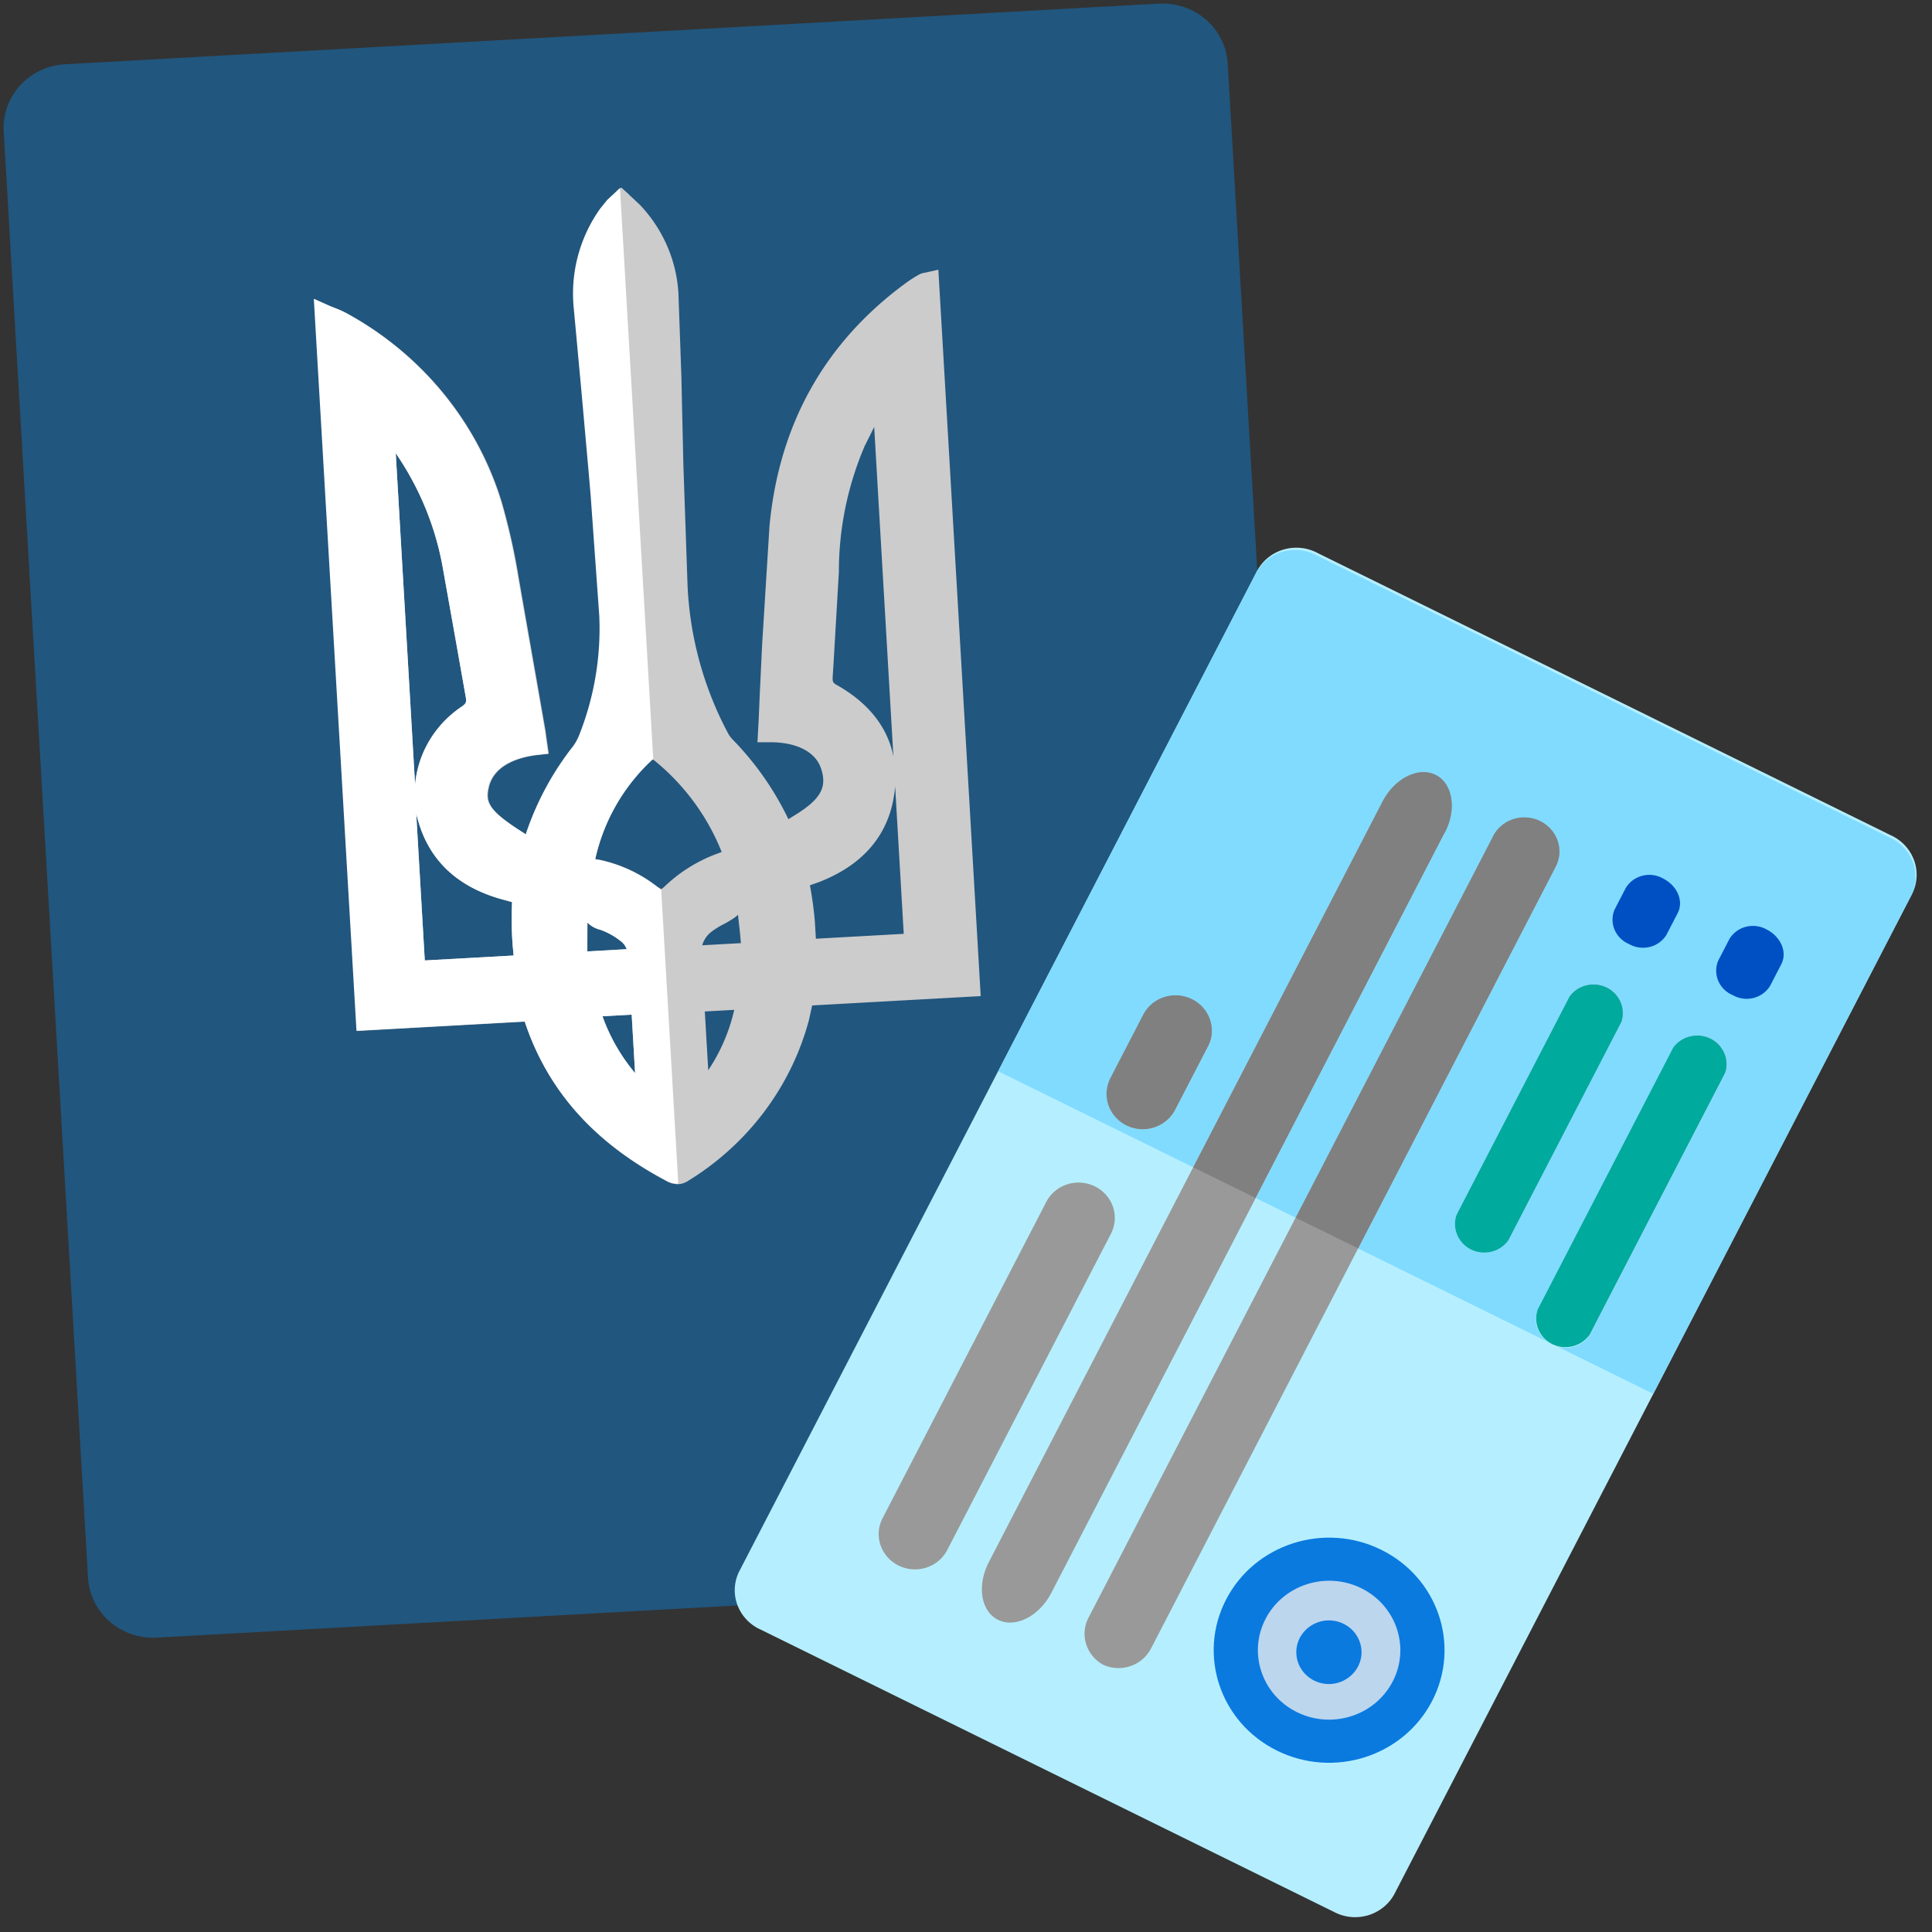 <svg xmlns="http://www.w3.org/2000/svg" xmlns:xlink="http://www.w3.org/1999/xlink" width="65" height="65" fill="none"><rect width="100%" height="100%" fill="#333333" stroke="none"/><path d="M38.995.121L2.186 2.162c-.579.033-1.122.289-1.508.711S.092 3.85.124 4.416l2.837 48.66a2.12 2.12 0 0 0 .727 1.477 2.23 2.23 0 0 0 1.584.544l36.809-2.041a2.23 2.23 0 0 0 .828-.208 2.18 2.18 0 0 0 .682-.501 2.12 2.12 0 0 0 .433-.718c.095-.265.135-.545.118-.825l-2.837-48.67a2.12 2.12 0 0 0-.729-1.471c-.433-.377-1.001-.571-1.581-.54h0z" fill="#21567e"/><path d="M31.142 9.173l-.021.001a.56.56 0 0 0-.218.074l-.041.023a4.21 4.21 0 0 0-.398.26c-2.722 2-4.257 4.751-4.576 8.178l-.246 3.96-.081 1.699-.036.838-.02.383-.021.384.392-.001c.9-.009 1.533.308 1.733.844.24.668.01 1.074-.901 1.631l-.184.113c-.471-.985-1.103-1.889-1.871-2.676-.064-.065-.119-.138-.161-.219a11.67 11.67 0 0 1-1.362-5.018l-.139-4.022-.04-1.775-.026-1.176-.1-2.805c-.063-1.104-.518-2.152-1.285-2.966l-.269-.254a1.14 1.14 0 0 1-.112-.107l-.257-.234-.25.241c-.02.022-.04.034-.061.055l-.141.132-.227.281a4.93 4.93 0 0 0-.896 3.368l.259 2.806.245 2.745.066.771.288 4.024a9.71 9.71 0 0 1-.696 4.058c-.047.108-.105.212-.173.309a9.8 9.8 0 0 0-1.607 2.982l-.132-.086c-1.165-.74-1.235-1.016-1.126-1.508.187-.796 1.105-1.022 1.632-1.082l.382-.043-.07-.482-.037-.277-.223-1.279-.57-3.244-.112-.645c-.14-.861-.331-1.712-.573-2.551-.828-2.702-2.706-4.982-5.232-6.353a3.62 3.62 0 0 0-.348-.156c-.054-.018-.109-.046-.163-.063l-.556-.248 1.435 24.624 5.638-.313c.771 2.313 2.324 4.066 4.761 5.356a.78.78 0 0 0 .409.111.7.7 0 0 0 .343-.122c2.003-1.234 3.451-3.165 4.049-5.401l.109-.492 5.67-.314-1.425-24.438-.429.096zm-9.89 24.962l.115 1.967c-.478-.57-.85-1.217-1.097-1.913l.982-.054zm3.453-.171a6.08 6.08 0 0 1-.877 2.043l-.115-1.977.993-.055-.001-.011zm-.529-5.26c-.687.245-1.311.632-1.83 1.134-.032.028-.066.054-.101.078l-.132-.086c-.566-.443-1.229-.753-1.938-.905l-.15-.024c.281-1.286.955-2.458 1.933-3.362 1.038.829 1.838 1.906 2.322 3.126l-.104.038zm-4.413 2.983l.004-.651c.121.119.272.203.438.244a2.35 2.35 0 0 1 .69.385.56.56 0 0 1 .196.268l-1.33.074.002-.321zm-6.457-16.451a9.84 9.84 0 0 1 1.577 3.787l.392 2.198.393 2.22c.032.184.013.227-.129.329a3.59 3.59 0 0 0-1.09 1.142c-.272.455-.437.963-.484 1.487l-.651-11.164h-.008zm14.852 7.814c-.131-.075-.154-.105-.143-.282l.028-.435.18-3.089a10.74 10.74 0 0 1 .866-4.232l.322-.648.646 11.081c-.197-.991-.848-1.802-1.898-2.395zm-4.532 8.754a.87.87 0 0 1 .303-.451c.131-.099.272-.186.419-.261.093-.046.185-.103.277-.16.074-.044.142-.096.203-.156l.069.616.03.339-1.301.072zm-6.375.023l.029.32-2.988.166-.289-4.955a2.01 2.01 0 0 0 .069.265c.385 1.342 1.338 2.23 2.845 2.641l.312.086c-.024.492-.017.986.021 1.477h.001zm10.309-2.152c1.574-.614 2.432-1.705 2.556-3.221l.289 4.964-2.956.164-.033-.566a11.98 11.98 0 0 0-.167-1.231l.312-.11z" fill="#ccc"/><path d="M22.113 29.841c-.566-.443-1.229-.753-1.938-.905l-.15-.024a6.46 6.46 0 0 1 1.933-3.362l.022.019-1.122-19.246-.231.219c-.02.022-.04.034-.06.055l-.141.132-.227.281a4.93 4.93 0 0 0-.895 3.366l.259 2.806.245 2.745.066.771.288 4.024a9.71 9.71 0 0 1-.696 4.058 1.79 1.79 0 0 1-.173.309 9.8 9.8 0 0 0-1.607 2.982l-.132-.086c-1.165-.74-1.235-1.016-1.126-1.508.187-.796 1.106-1.022 1.632-1.082l.379-.042-.07-.482-.037-.277-.223-1.279-.57-3.244-.112-.645c-.14-.86-.331-1.712-.573-2.551-.828-2.702-2.706-4.982-5.232-6.353-.113-.058-.229-.11-.348-.156-.054-.018-.109-.046-.163-.063l-.553-.248 1.435 24.624 5.659-.314c.771 2.313 2.324 4.066 4.761 5.356.123.072.265.107.408.101l-.576-9.886a1.13 1.13 0 0 0-.133-.096zm-8.807-14.605c.788 1.143 1.325 2.432 1.577 3.787l.392 2.198.393 2.22c.032.184.013.226-.129.329a3.59 3.59 0 0 0-1.09 1.142c-.272.455-.437.963-.484 1.487l-.651-11.164-.009.001zm3.944 16.591l.029.32-2.988.166-.289-4.954c.017.09.04.178.069.265.385 1.342 1.338 2.23 2.845 2.641l.312.086a11.55 11.55 0 0 0 .022 1.475v.001zm2.511.183l-.008-.321.004-.651c.121.119.272.203.438.244a2.35 2.35 0 0 1 .69.385c.091.068.159.162.196.268l-1.32.075zm1.553 3.189l.053.906c-.478-.569-.85-1.217-1.097-1.913l.982-.055.062 1.061z" fill="#fff"/><path d="M64.347 30.042L46.9 63.747c-.191.338-.511.588-.891.696s-.788.064-1.135-.122l-19.288-9.498a1.47 1.47 0 0 1-.774-.818 1.42 1.42 0 0 1 .045-1.112l17.45-33.712c.191-.338.511-.588.891-.696s.788-.064 1.134.122l19.288 9.498a1.48 1.48 0 0 1 .771.823c.136.363.12.763-.045 1.114z" fill="#b5efff"/><path d="M48.183 57.226c.966-1.867.198-4.144-1.716-5.087s-4.249-.193-5.216 1.674-.198 4.144 1.716 5.087 4.249.193 5.216-1.674z" fill="#0a7adf"/><path d="M37.402 36.183l1.102-2.129a1.19 1.19 0 0 1 .293-.366c.121-.102.262-.179.414-.228s.312-.068.472-.056a1.24 1.24 0 0 1 .458.125 1.21 1.21 0 0 1 .375.285 1.18 1.18 0 0 1 .234.404 1.16 1.16 0 0 1 .057.46 1.17 1.17 0 0 1-.128.447l-1.102 2.129a1.19 1.19 0 0 1-.293.366 1.21 1.21 0 0 1-.414.228c-.152.048-.312.068-.472.056a1.24 1.24 0 0 1-.458-.125 1.21 1.21 0 0 1-.375-.285 1.18 1.18 0 0 1-.234-.404 1.16 1.16 0 0 1-.057-.46c.012-.156.056-.308.128-.447zm-7.708 14.893l5.505-10.636a1.19 1.19 0 0 1 .293-.366c.121-.102.262-.179.414-.228a1.24 1.24 0 0 1 .93.069 1.22 1.22 0 0 1 .375.285 1.18 1.18 0 0 1 .234.404 1.16 1.16 0 0 1 .058.46c-.012.156-.056.308-.128.447L31.87 52.147a1.19 1.19 0 0 1-.293.366c-.121.102-.262.179-.414.228s-.312.068-.472.056a1.24 1.24 0 0 1-.458-.125 1.21 1.21 0 0 1-.375-.285 1.18 1.18 0 0 1-.234-.404 1.16 1.16 0 0 1-.058-.461 1.17 1.17 0 0 1 .128-.447zm5.678 2.512l13.277-25.65c.406-.785.264-1.654-.316-1.939s-1.381.119-1.787.904l-13.277 25.65c-.41.792-.268 1.661.312 1.946s1.381-.119 1.791-.911zm3.368 1.845l13.595-26.265a1.17 1.17 0 0 0 .099-.904 1.2 1.2 0 0 0-.583-.71c-.145-.066-.302-.103-.462-.11a1.23 1.23 0 0 0-.876.314 1.19 1.19 0 0 0-.28.375L36.637 54.397a1.17 1.17 0 0 0-.099.904 1.2 1.2 0 0 0 .583.71c.145.066.302.103.462.109a1.25 1.25 0 0 0 .47-.072 1.23 1.23 0 0 0 .406-.242 1.19 1.19 0 0 0 .28-.375z" fill="#999"/><path d="M56.481 30.649l-.381.736a.92.92 0 0 1-.561.403.94.94 0 0 1-.69-.096c-.223-.092-.399-.265-.491-.484a.87.87 0 0 1 .001-.68l.381-.736a.92.92 0 0 1 .561-.403.94.94 0 0 1 .69.096c.482.246.698.761.489 1.164zm3.489 1.718l-.381.736a.92.92 0 0 1-.561.403.94.94 0 0 1-.69-.096c-.223-.092-.399-.266-.491-.484a.87.87 0 0 1 .001-.68l.381-.736a.92.92 0 0 1 .561-.403.94.94 0 0 1 .69.096c.475.243.698.761.489 1.164z" fill="#0050c3"/><path d="M54.58 34.32l-3.8 7.341a.92.92 0 0 1-.561.403.94.94 0 0 1-.69-.096c-.223-.092-.399-.266-.491-.484a.87.87 0 0 1 .001-.68l3.8-7.341a.92.92 0 0 1 .561-.403.94.94 0 0 1 .69.096.91.91 0 0 1 .491.484.87.87 0 0 1-.001.68zm3.488 1.718l-4.557 8.805a.92.92 0 0 1-.561.403.94.94 0 0 1-.69-.096c-.223-.092-.399-.266-.491-.484a.87.87 0 0 1 .001-.68l4.558-8.804a.92.92 0 0 1 .561-.403.94.94 0 0 1 .69.096.91.91 0 0 1 .489.484.88.88 0 0 1 .001.68z" fill="#999"/><path d="M46.856 56.572c.596-1.152.122-2.558-1.059-3.139s-2.622-.119-3.219 1.033-.122 2.558 1.059 3.139 2.622.119 3.219-1.033z" fill="#bcd6ee"/><path d="M45.689 56.069c.273-.527.056-1.17-.485-1.437a1.11 1.11 0 0 0-1.473.473c-.273.527-.056 1.17.485 1.437a1.11 1.11 0 0 0 1.473-.473z" fill="#0a7adf"/><g fill="#0050c3"><use xlink:href="#B"/><use xlink:href="#C"/></g><path d="M42.269 19.259l-8.687 16.782 6.562 3.231 6.362-12.291c.41-.792 1.211-1.196 1.791-.911s.722 1.154.312 1.946l-6.362 12.291 1.349.664 6.607-12.765a1.15 1.15 0 0 1 .273-.385c.117-.108.256-.192.408-.247a1.21 1.21 0 0 1 .474-.068c.161.009.319.051.463.122s.272.17.375.291.18.262.225.413.058.31.038.466a1.13 1.13 0 0 1-.155.443l-6.607 12.765 6.534 3.217c-.223-.092-.399-.265-.491-.484a.87.87 0 0 1 .001-.68l4.557-8.805c.136-.189.337-.325.567-.381s.472-.03.684.074a.97.97 0 0 1 .467.493.94.94 0 0 1 .022.671l-4.557 8.804a.92.92 0 0 1-.561.403.94.94 0 0 1-.69-.096l3.393 1.671 8.687-16.782a1.42 1.42 0 0 0 .045-1.112 1.47 1.47 0 0 0-.774-.818l-19.289-9.498c-.346-.186-.754-.229-1.134-.122s-.7.358-.891.696h0zM40.65 35.2l-1.102 2.129c-.071.142-.17.268-.291.372s-.263.183-.416.233-.315.07-.476.059a1.24 1.24 0 0 1-.462-.125c-.144-.071-.272-.169-.377-.289a1.18 1.18 0 0 1-.234-.408 1.16 1.16 0 0 1-.054-.465c.014-.157.059-.309.134-.449l1.102-2.129a1.21 1.21 0 0 1 .707-.581c.305-.096.636-.07.922.071s.503.386.606.682a1.16 1.16 0 0 1-.06.9zm13.894-.808l-3.8 7.341c-.136.189-.337.325-.567.381a1.01 1.01 0 0 1-.684-.074.97.97 0 0 1-.467-.493.94.94 0 0 1-.022-.671l3.8-7.341c.136-.189.337-.325.567-.381s.473-.03.684.074a.97.97 0 0 1 .467.493.94.94 0 0 1 .022.671z" fill="#80dbff"/><path d="M38.469 34.125l-1.102 2.129c-.075.139-.12.292-.134.449s.005.315.054.465a1.18 1.18 0 0 0 .234.408c.105.12.233.218.377.289s.301.113.462.125a1.24 1.24 0 0 0 .476-.059c.153-.05.294-.13.416-.233a1.17 1.17 0 0 0 .291-.372l1.102-2.129a1.16 1.16 0 0 0 .059-.9 1.2 1.2 0 0 0-.606-.682 1.25 1.25 0 0 0-.922-.071 1.21 1.21 0 0 0-.707.581zm10.14-6.109c.406-.785.268-1.661-.312-1.946s-1.381.119-1.791.911l-6.362 12.291 2.096 1.032 6.362-12.291.007.004zm3.689 1.222a1.13 1.13 0 0 0 .117-.909 1.14 1.14 0 0 0-.225-.413 1.18 1.18 0 0 0-.375-.291 1.22 1.22 0 0 0-.463-.122 1.21 1.21 0 0 0-.474.068 1.17 1.17 0 0 0-.407.247c-.117.109-.21.239-.273.384l-6.607 12.765 2.103 1.035 6.607-12.765z" fill="gray"/><path d="M52.804 33.534l-3.8 7.341a.94.94 0 0 0 .022.671.97.97 0 0 0 .467.493 1.01 1.01 0 0 0 .684.074c.23-.056.431-.192.567-.381l3.8-7.341a.94.94 0 0 0-.022-.671.97.97 0 0 0-.467-.493 1.01 1.01 0 0 0-.684-.074c-.23.056-.431.192-.567.381zm.671 11.379l4.557-8.804a.94.94 0 0 0-.022-.671.97.97 0 0 0-.467-.493 1.01 1.01 0 0 0-.684-.074.98.98 0 0 0-.567.381l-4.557 8.804a.94.94 0 0 0 .022.671.97.97 0 0 0 .467.493 1.01 1.01 0 0 0 .684.074c.23-.056.431-.192.567-.381z" fill="#00aa9d"/><g fill="#0050c3"><use xlink:href="#B"/><use xlink:href="#C"/></g><defs ><path id="B" d="M56.444 30.721l-.381.735a.92.92 0 0 1-.561.403.94.94 0 0 1-.69-.096c-.223-.092-.399-.266-.491-.484a.87.87 0 0 1 .001-.68l.381-.735a.92.92 0 0 1 .561-.403.94.94 0 0 1 .69.096c.482.246.698.761.489 1.164z"/><path id="C" d="M59.931 32.438l-.381.736a.92.92 0 0 1-.561.403.94.94 0 0 1-.69-.096c-.223-.092-.399-.266-.491-.484a.87.87 0 0 1 .001-.68l.381-.736a.92.92 0 0 1 .561-.403.94.94 0 0 1 .69.096c.475.243.698.761.489 1.164z"/></defs></svg>